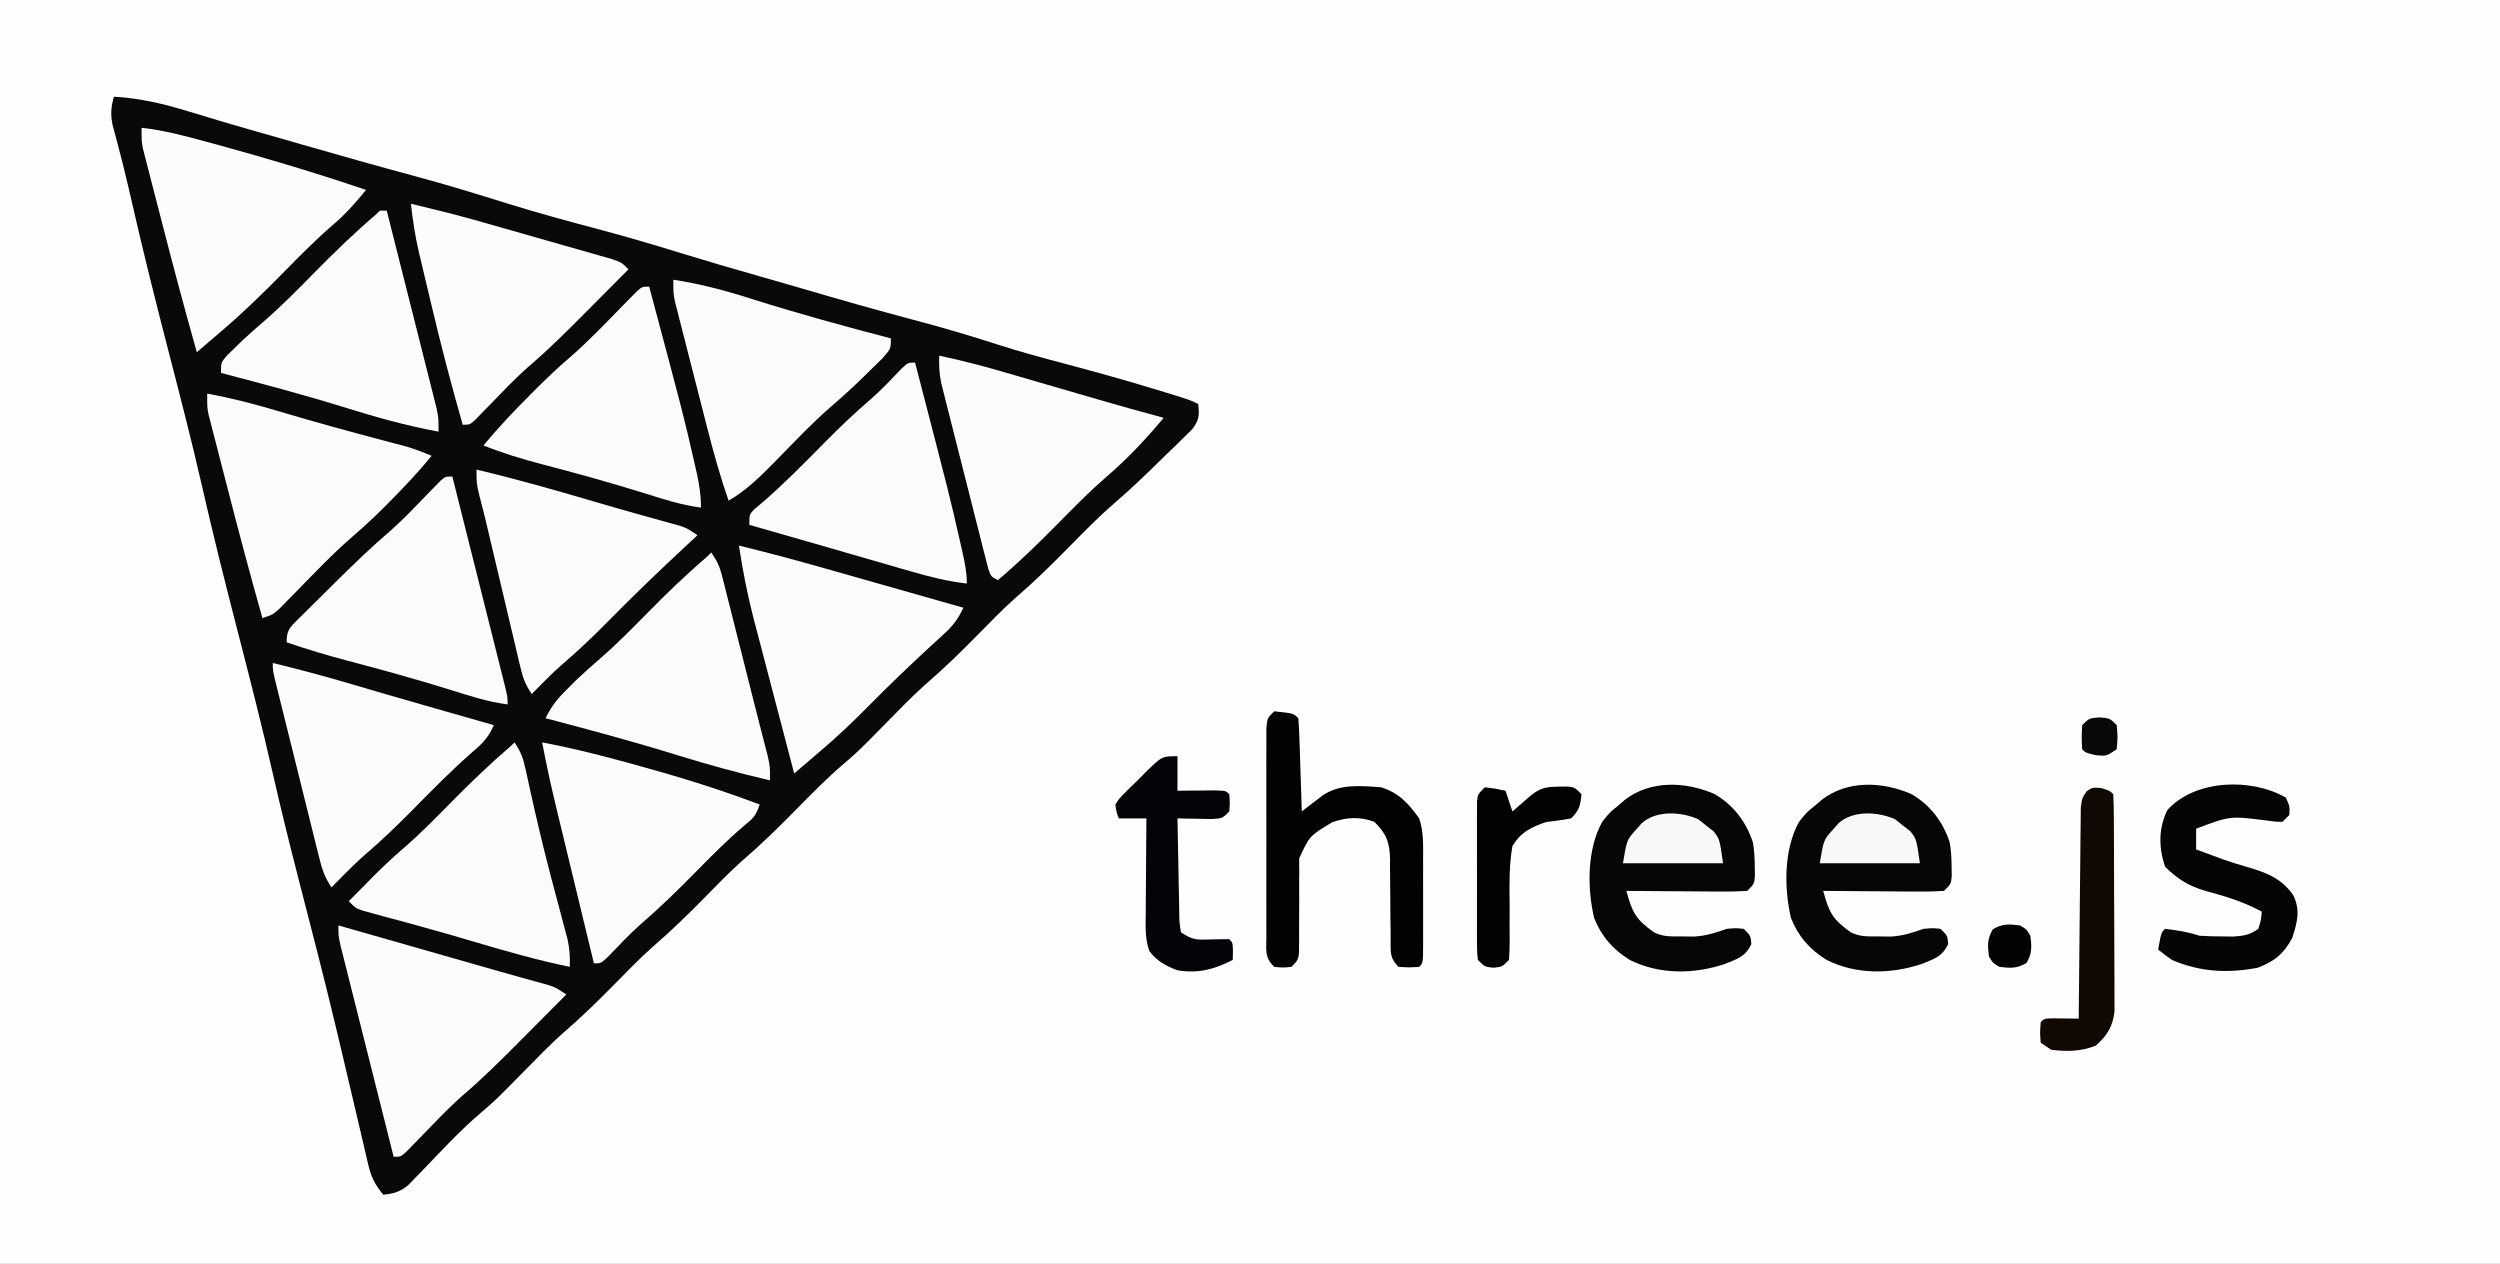 <?xml version="1.0" encoding="UTF-8"?>
<svg version="1.1" xmlns="http://www.w3.org/2000/svg" width="724" height="366">
<rect width="100%" height="100%" fill="#808080" stroke="none"/>
<path d="M0 0 C238.92 0 477.84 0 724 0 C724 120.78 724 241.56 724 366 C485.08 366 246.16 366 0 366 C0 245.22 0 124.44 0 0 Z " fill="#FEFEFE" transform="translate(0,0)"/>
<path d="M0 0 C7.617 0.439 14.476 2.071 21.75 4.312 C23.745 4.913 25.739 5.514 27.734 6.113 C28.749 6.421 29.763 6.728 30.809 7.045 C36.522 8.755 42.263 10.37 48 12 C50.24 12.643 52.479 13.286 54.719 13.93 C65.503 17.025 76.287 20.098 87.125 23 C96.171 25.428 105.102 28.171 114.041 30.967 C122.788 33.679 131.595 36.086 140.449 38.423 C148.583 40.583 156.631 42.962 164.671 45.446 C171.765 47.635 178.884 49.712 186.028 51.733 C190.603 53.028 195.173 54.339 199.734 55.684 C210.228 58.776 220.737 61.759 231.312 64.562 C239.537 66.744 247.66 69.096 255.748 71.733 C262.358 73.86 269.038 75.663 275.75 77.438 C284.549 79.765 293.294 82.219 302 84.875 C302.979 85.173 303.959 85.472 304.968 85.779 C311.719 87.86 311.719 87.86 314 89 C314.378 92.268 314.29 93.611 312.291 96.292 C311.504 97.06 310.717 97.827 309.906 98.617 C309.04 99.472 308.174 100.326 307.281 101.207 C306.363 102.087 305.446 102.968 304.5 103.875 C303.613 104.748 302.726 105.62 301.812 106.52 C297.944 110.302 294.041 114.012 289.938 117.539 C285.211 121.612 280.874 126.055 276.5 130.5 C271.481 135.6 266.44 140.552 261.01 145.213 C257.167 148.63 253.604 152.335 250 156 C245.154 160.929 240.27 165.69 235.027 170.195 C231.18 173.62 227.61 177.329 224 181 C215.578 189.566 215.578 189.566 211.031 193.469 C206.268 197.562 201.903 202.026 197.5 206.5 C192.481 211.6 187.44 216.552 182.01 221.213 C178.167 224.63 174.604 228.335 171 232 C166.154 236.929 161.27 241.69 156.027 246.195 C152.18 249.62 148.61 253.329 145 257 C140.154 261.929 135.27 266.69 130.027 271.195 C126.18 274.62 122.61 278.329 119 282 C110.577 290.567 110.577 290.567 106.043 294.445 C100.26 299.411 95.066 304.995 89.803 310.5 C88.998 311.322 88.193 312.145 87.363 312.992 C86.644 313.738 85.925 314.485 85.185 315.253 C82.747 317.202 81.069 317.656 78 318 C75.673 315.188 74.496 312.945 73.672 309.398 C73.454 308.48 73.235 307.562 73.01 306.616 C72.782 305.617 72.555 304.619 72.32 303.59 C72.071 302.535 71.822 301.48 71.566 300.394 C71.026 298.108 70.491 295.821 69.96 293.533 C68.537 287.406 67.082 281.287 65.629 275.168 C65.331 273.91 65.033 272.652 64.726 271.356 C61.171 256.416 57.342 241.548 53.491 226.683 C50.876 216.562 48.378 206.428 46.059 196.234 C42.953 182.591 39.498 169.047 36 155.5 C32.246 140.961 28.595 126.418 25.267 111.776 C22.412 99.291 19.202 86.899 16 74.5 C12.151 59.593 8.387 44.682 4.991 29.664 C3.35 22.417 1.541 15.237 -0.434 8.074 C-1.005 4.974 -0.862 3.004 0 0 Z " fill="#090909" transform="translate(33,28)"/>
<path d="M0 0 C0.874 0.25 0.874 0.25 1.766 0.505 C3.008 0.86 3.008 0.86 4.276 1.222 C5.212 1.489 6.148 1.756 7.112 2.032 C8.14 2.326 9.168 2.619 10.227 2.922 C20.289 5.797 20.289 5.797 30.352 8.672 C31.987 9.139 31.987 9.139 33.656 9.616 C35.818 10.234 37.979 10.852 40.14 11.471 C44.624 12.755 49.108 14.036 53.604 15.275 C54.856 15.623 56.108 15.97 57.398 16.328 C58.434 16.611 59.47 16.893 60.537 17.185 C63 18 63 18 66 20 C62.732 23.293 59.46 26.583 56.186 29.869 C55.075 30.985 53.966 32.101 52.857 33.218 C47.338 38.779 41.834 44.261 35.868 49.348 C31.507 53.204 27.526 57.48 23.473 61.654 C22.793 62.345 22.114 63.035 21.414 63.746 C20.501 64.685 20.501 64.685 19.569 65.642 C18 67 18 67 16 67 C13.91 58.708 11.823 50.416 9.742 42.122 C8.775 38.271 7.807 34.42 6.836 30.57 C5.899 26.856 4.966 23.14 4.035 19.424 C3.679 18.006 3.322 16.588 2.963 15.17 C2.462 13.186 1.965 11.201 1.469 9.216 C1.185 8.085 0.9 6.955 0.607 5.79 C0 3 0 3 0 0 Z " fill="#FCFCFC" transform="translate(98,268)"/>
<path d="M0 0 C1.766 2.649 2.424 4.064 3.173 7.034 C3.381 7.843 3.588 8.652 3.801 9.486 C4.019 10.36 4.237 11.235 4.461 12.137 C4.693 13.049 4.925 13.961 5.163 14.901 C5.906 17.829 6.641 20.758 7.375 23.688 C7.861 25.61 8.348 27.533 8.836 29.455 C9.786 33.206 10.731 36.959 11.671 40.712 C12.516 44.086 13.373 47.456 14.243 50.823 C14.432 51.558 14.62 52.293 14.814 53.051 C15.314 54.999 15.818 56.947 16.323 58.894 C17 62 17 62 17 66 C7.931 63.881 -0.981 61.449 -9.875 58.688 C-22.489 54.772 -35.228 51.358 -48 48 C-46.294 44.357 -44.257 42.02 -41.375 39.188 C-40.149 37.971 -40.149 37.971 -38.898 36.73 C-36.721 34.679 -34.525 32.717 -32.258 30.77 C-27.434 26.58 -22.979 22.051 -18.5 17.5 C-12.848 11.758 -7.123 6.238 -1 1 C-0.67 0.67 -0.34 0.34 0 0 Z " fill="#FBFBFB" transform="translate(206,160)"/>
<path d="M0 0 C2.089 8.309 4.175 16.619 6.258 24.93 C7.226 28.789 8.194 32.647 9.164 36.505 C10.1 40.227 11.033 43.948 11.965 47.671 C12.322 49.093 12.679 50.514 13.037 51.936 C13.537 53.923 14.035 55.91 14.531 57.898 C14.958 59.597 14.958 59.597 15.393 61.33 C16 64 16 64 16 66 C10.367 65.273 5.146 63.577 -0.25 61.875 C-10.148 58.8 -20.104 56.023 -30.13 53.398 C-36.174 51.806 -42.094 50.047 -48 48 C-48 44.4 -46.993 43.644 -44.546 41.18 C-44.046 40.693 -43.546 40.205 -43.031 39.703 C-42.518 39.191 -42.004 38.679 -41.474 38.152 C-40.382 37.066 -39.285 35.983 -38.186 34.904 C-36.528 33.277 -34.88 31.64 -33.234 30 C-28.229 25.032 -23.167 20.182 -17.806 15.596 C-13.918 12.159 -10.366 8.364 -6.762 4.635 C-6.173 4.035 -5.584 3.435 -4.977 2.816 C-4.451 2.274 -3.926 1.732 -3.385 1.174 C-2 0 -2 0 0 0 Z " fill="#FBFBFB" transform="translate(131,138)"/>
<path d="M0 0 C7.154 1.293 14.044 3.086 21 5.188 C31.132 8.203 41.308 11.008 51.533 13.69 C52.568 13.964 53.602 14.238 54.668 14.52 C55.578 14.758 56.489 14.996 57.427 15.241 C60.03 16.009 62.498 16.952 65 18 C61.124 22.761 56.955 27.155 52.625 31.5 C52.096 32.033 51.567 32.567 51.023 33.116 C48.171 35.957 45.256 38.669 42.199 41.289 C36.346 46.353 31.028 51.963 25.627 57.5 C24.815 58.322 24.004 59.145 23.168 59.992 C22.439 60.738 21.709 61.485 20.958 62.253 C19 64 19 64 16 65 C12.482 52.537 9.138 40.035 5.923 27.49 C5.175 24.578 4.421 21.668 3.666 18.758 C3.187 16.893 2.709 15.029 2.23 13.164 C1.893 11.869 1.893 11.869 1.549 10.548 C1.345 9.745 1.141 8.943 0.93 8.116 C0.75 7.415 0.57 6.714 0.384 5.992 C0 4 0 4 0 0 Z " fill="#FBFBFB" transform="translate(60,114)"/>
<path d="M0 0 C8.306 2.025 16.544 4.232 24.766 6.574 C26.505 7.067 26.505 7.067 28.279 7.57 C31.936 8.608 35.593 9.648 39.25 10.688 C41.749 11.397 44.247 12.106 46.746 12.814 C52.831 14.541 58.916 16.27 65 18 C63.535 21.074 62.137 23.058 59.613 25.363 C58.929 25.996 58.245 26.628 57.541 27.28 C56.805 27.95 56.07 28.621 55.312 29.312 C49.399 34.783 43.599 40.331 37.938 46.062 C33.121 50.924 28.246 55.599 23 60 C21.759 61.06 20.519 62.121 19.281 63.184 C18.663 63.714 18.045 64.244 17.408 64.791 C16.711 65.389 16.711 65.389 16 66 C14.035 58.531 12.079 51.06 10.128 43.588 C9.465 41.05 8.8 38.513 8.132 35.977 C7.169 32.314 6.213 28.649 5.258 24.984 C4.962 23.865 4.666 22.746 4.361 21.593 C2.506 14.441 1.088 7.308 0 0 Z " fill="#FCFCFC" transform="translate(214,158)"/>
<path d="M0 0 C6.447 0.72 12.562 2.359 18.812 4.062 C20.503 4.52 20.503 4.52 22.228 4.987 C36.593 8.923 50.894 13.209 65 18 C61.993 21.684 59.049 25.061 55.406 28.121 C50.345 32.492 45.691 37.238 41 42 C35.182 47.906 29.324 53.637 23 59 C21.753 60.067 20.507 61.135 19.262 62.203 C18.646 62.731 18.031 63.258 17.397 63.802 C16.936 64.197 16.475 64.593 16 65 C12.482 52.537 9.138 40.035 5.923 27.49 C5.175 24.578 4.421 21.668 3.666 18.758 C3.187 16.893 2.709 15.029 2.23 13.164 C1.893 11.869 1.893 11.869 1.549 10.548 C1.345 9.745 1.141 8.943 0.93 8.116 C0.75 7.415 0.57 6.714 0.384 5.992 C0 4 0 4 0 0 Z " fill="#FCFCFC" transform="translate(41,37)"/>
<path d="M0 0 C6.536 1.385 12.925 3.056 19.336 4.934 C20.776 5.351 20.776 5.351 22.245 5.778 C25.289 6.662 28.332 7.549 31.375 8.438 C34.411 9.321 37.447 10.204 40.484 11.086 C42.364 11.633 44.244 12.18 46.124 12.729 C52.397 14.556 58.691 16.299 65 18 C59.842 24.164 54.493 29.909 48.367 35.125 C43.511 39.354 39.015 43.912 34.5 48.5 C28.852 54.239 23.152 59.799 17 65 C15 64 15 64 14.19 61.674 C13.928 60.643 13.666 59.612 13.396 58.55 C13.096 57.385 12.796 56.22 12.486 55.019 C12.169 53.75 11.851 52.48 11.523 51.172 C11.191 49.862 10.857 48.553 10.523 47.244 C9.824 44.494 9.13 41.744 8.44 38.992 C7.558 35.471 6.663 31.953 5.764 28.437 C5.073 25.73 4.388 23.023 3.705 20.314 C3.218 18.387 2.727 16.462 2.236 14.536 C1.942 13.359 1.648 12.181 1.345 10.968 C1.085 9.934 0.824 8.9 0.556 7.834 C0.027 5.137 -0.108 2.739 0 0 Z " fill="#FCFCFC" transform="translate(272,103)"/>
<path d="M0 0 C10.032 38.649 10.032 38.649 13.125 52.25 C13.324 53.122 13.524 53.993 13.729 54.891 C14.418 57.986 15 60.819 15 64 C9.345 63.343 4.081 62.011 -1.379 60.418 C-2.268 60.163 -3.157 59.907 -4.073 59.644 C-6.904 58.829 -9.733 58.009 -12.562 57.188 C-14.435 56.647 -16.308 56.108 -18.182 55.568 C-21.795 54.527 -25.408 53.484 -29.02 52.439 C-35.342 50.61 -41.67 48.802 -48 47 C-48 44 -48 44 -46.48 42.406 C-45.724 41.777 -44.967 41.148 -44.188 40.5 C-37.79 34.954 -31.892 28.947 -25.954 22.916 C-21.691 18.609 -17.358 14.487 -12.759 10.541 C-9.614 7.786 -6.773 4.739 -3.883 1.723 C-2 0 -2 0 0 0 Z " fill="#FBFBFB" transform="translate(265,105)"/>
<path d="M0 0 C7.946 1.234 15.417 3.222 23.062 5.688 C36.273 9.858 49.599 13.5 63 17 C63 20 63 20 60.438 22.891 C59.299 24.018 58.153 25.138 57 26.25 C56.447 26.798 55.894 27.346 55.324 27.91 C52.368 30.812 49.341 33.59 46.195 36.285 C40.211 41.469 34.773 47.219 29.246 52.881 C25.065 57.116 21.158 60.998 16 64 C13.608 57.107 11.662 50.174 9.863 43.105 C9.579 41.996 9.295 40.886 9.002 39.743 C8.406 37.413 7.812 35.082 7.219 32.751 C6.31 29.18 5.393 25.61 4.475 22.041 C3.895 19.771 3.317 17.501 2.738 15.23 C2.463 14.164 2.188 13.097 1.905 11.998 C1.655 11.006 1.404 10.015 1.146 8.993 C0.924 8.123 0.702 7.253 0.473 6.357 C0 4 0 4 0 0 Z " fill="#FBFBFB" transform="translate(195,81)"/>
<path d="M0 0 C1.944 2.916 2.501 4.544 3.227 7.891 C3.45 8.896 3.674 9.901 3.904 10.937 C4.142 12.03 4.38 13.124 4.625 14.25 C6.356 22.015 8.157 29.746 10.172 37.441 C10.355 38.141 10.538 38.84 10.726 39.56 C11.628 42.994 12.539 46.425 13.459 49.854 C13.955 51.731 13.955 51.731 14.461 53.645 C14.758 54.752 15.055 55.859 15.361 56.999 C15.953 59.778 16.129 62.172 16 65 C6.745 63.102 -2.265 60.524 -11.317 57.841 C-16.878 56.195 -22.445 54.589 -28.039 53.059 C-29.182 52.745 -30.325 52.431 -31.503 52.108 C-33.718 51.503 -35.935 50.904 -38.153 50.31 C-39.152 50.036 -40.151 49.762 -41.18 49.48 C-42.064 49.242 -42.948 49.004 -43.859 48.759 C-46 48 -46 48 -48 46 C-46.17 44.142 -44.336 42.289 -42.5 40.438 C-41.995 39.924 -41.489 39.41 -40.969 38.881 C-38.134 36.029 -35.239 33.311 -32.188 30.691 C-27.381 26.534 -22.955 22.027 -18.5 17.5 C-12.848 11.758 -7.123 6.238 -1 1 C-0.67 0.67 -0.34 0.34 0 0 Z " fill="#FBFBFB" transform="translate(149,215)"/>
<path d="M0 0 C0.66 0 1.32 0 2 0 C3.961 7.753 5.918 15.506 7.867 23.262 C8.773 26.863 9.68 30.464 10.591 34.063 C11.471 37.538 12.346 41.013 13.217 44.49 C13.551 45.815 13.885 47.14 14.222 48.465 C14.693 50.322 15.158 52.18 15.623 54.038 C15.89 55.095 16.156 56.152 16.431 57.241 C17 60 17 60 17 64 C7.543 62.279 -1.488 59.703 -10.651 56.845 C-22.341 53.224 -34.166 50.111 -46 47 C-46 44 -46 44 -44.312 41.984 C-43.549 41.247 -42.786 40.51 -42 39.75 C-41.258 39.023 -40.515 38.296 -39.75 37.547 C-37.636 35.589 -35.498 33.703 -33.312 31.828 C-28.296 27.463 -23.664 22.735 -19 18 C-13.181 12.093 -7.307 6.385 -1 1 C-0.67 0.67 -0.34 0.34 0 0 Z " fill="#FBFBFB" transform="translate(110,61)"/>
<path d="M0 0 C11.393 2.697 22.61 5.874 33.836 9.191 C37.917 10.396 42.004 11.57 46.102 12.715 C47.545 13.119 47.545 13.119 49.017 13.532 C50.84 14.041 52.664 14.546 54.489 15.046 C55.303 15.275 56.118 15.503 56.957 15.738 C57.668 15.935 58.38 16.131 59.113 16.333 C61 17 61 17 64 19 C63.042 19.886 62.084 20.771 61.098 21.684 C52.872 29.325 44.806 37.09 36.938 45.099 C33.015 49.072 28.984 52.83 24.754 56.473 C22.751 58.217 20.858 60.041 19 61.938 C18.134 62.817 18.134 62.817 17.25 63.715 C16.837 64.139 16.425 64.563 16 65 C14.092 62.138 13.476 60.468 12.703 57.197 C12.469 56.222 12.236 55.247 11.995 54.242 C11.749 53.189 11.503 52.136 11.25 51.051 C10.862 49.421 10.862 49.421 10.466 47.758 C9.638 44.278 8.819 40.795 8 37.312 C7.448 34.985 6.896 32.657 6.344 30.33 C5.562 27.038 4.781 23.746 4.005 20.453 C3.771 19.462 3.538 18.471 3.297 17.45 C2.967 16.049 2.967 16.049 2.631 14.62 C2.059 12.246 1.449 9.886 0.828 7.524 C0 4 0 4 0 0 Z " fill="#FCFCFC" transform="translate(138,136)"/>
<path d="M0 0 C7.875 1.912 15.669 4.009 23.438 6.312 C25.529 6.928 27.62 7.542 29.711 8.156 C30.755 8.463 31.799 8.77 32.874 9.086 C37.764 10.516 42.663 11.916 47.562 13.312 C48.412 13.555 49.261 13.797 50.136 14.046 C51.704 14.493 53.272 14.939 54.84 15.385 C57.894 16.255 60.947 17.127 64 18 C62.564 21.385 60.861 23.207 58.062 25.562 C51.726 31.104 45.857 37.088 39.953 43.084 C35.683 47.4 31.343 51.535 26.737 55.49 C24.561 57.381 22.52 59.382 20.5 61.438 C19.83 62.117 19.159 62.796 18.469 63.496 C17.742 64.241 17.742 64.241 17 65 C14.941 61.912 14.285 59.756 13.396 56.183 C13.096 54.989 12.796 53.794 12.486 52.563 C12.165 51.26 11.844 49.956 11.523 48.652 C11.19 47.316 10.857 45.98 10.523 44.644 C9.825 41.846 9.131 39.048 8.44 36.249 C7.554 32.657 6.66 29.067 5.764 25.478 C5.075 22.72 4.39 19.962 3.705 17.204 C3.376 15.88 3.047 14.556 2.717 13.232 C2.257 11.384 1.801 9.536 1.345 7.687 C1.085 6.635 0.824 5.582 0.556 4.498 C0 2 0 2 0 0 Z " fill="#FCFCFC" transform="translate(79,192)"/>
<path d="M0 0 C10.029 37.541 10.029 37.541 13.125 51.125 C13.324 51.992 13.524 52.859 13.729 53.752 C14.512 57.276 15 60.373 15 64 C9.367 63.273 4.146 61.577 -1.25 59.875 C-11.175 56.789 -21.159 54.011 -31.218 51.398 C-36.963 49.889 -42.482 48.204 -48 46 C-43.752 40.928 -39.316 36.163 -34.625 31.5 C-34.004 30.875 -33.382 30.25 -32.742 29.605 C-29.612 26.482 -26.433 23.472 -23.078 20.59 C-17.688 15.937 -12.79 10.802 -7.828 5.701 C-7.104 4.966 -6.379 4.23 -5.633 3.473 C-4.982 2.805 -4.331 2.137 -3.661 1.449 C-2 0 -2 0 0 0 Z " fill="#FBFBFB" transform="translate(188,83)"/>
<path d="M0 0 C2.376 0.58 4.751 1.164 7.125 1.75 C7.771 1.907 8.417 2.065 9.082 2.227 C14.819 3.647 20.494 5.263 26.173 6.898 C29.457 7.844 32.743 8.779 36.031 9.709 C38.753 10.48 41.472 11.258 44.191 12.037 C45.584 12.435 46.979 12.83 48.374 13.224 C50.423 13.802 52.469 14.388 54.516 14.977 C56.314 15.488 56.314 15.488 58.149 16.01 C61 17 61 17 63 19 C59.874 22.151 56.745 25.298 53.613 28.442 C52.551 29.509 51.49 30.577 50.43 31.645 C45.053 37.066 39.665 42.401 33.854 47.362 C29.723 51.012 25.951 55.053 22.117 59.01 C21.483 59.655 20.849 60.3 20.195 60.965 C19.628 61.549 19.061 62.133 18.477 62.734 C17 64 17 64 15 64 C11.673 52.342 8.61 40.648 5.833 28.846 C5.242 26.34 4.643 23.836 4.043 21.332 C3.658 19.708 3.274 18.085 2.891 16.461 C2.715 15.727 2.539 14.994 2.357 14.238 C1.252 9.505 0.532 4.832 0 0 Z " fill="#FCFCFC" transform="translate(119,59)"/>
<path d="M0 0 C7.578 1.422 14.998 3.23 22.438 5.25 C23.57 5.556 24.703 5.863 25.871 6.179 C38.424 9.611 50.84 13.355 63 18 C61.897 21.308 61.148 21.947 58.531 24.094 C53.576 28.298 49.055 32.871 44.5 37.5 C39.409 42.673 34.296 47.705 28.786 52.432 C25.357 55.442 22.264 58.774 19.102 62.059 C17 64 17 64 15 64 C13.182 56.493 11.368 48.986 9.556 41.478 C8.94 38.927 8.323 36.376 7.705 33.826 C6.815 30.147 5.927 26.468 5.039 22.789 C4.628 21.095 4.628 21.095 4.209 19.366 C2.66 12.935 1.236 6.498 0 0 Z " fill="#FCFCFC" transform="translate(157,215)"/>
<path d="M0 0 C5.467 3.152 9.177 8.02 11.141 14.02 C11.565 16.434 11.669 18.736 11.688 21.188 C11.702 22.056 11.716 22.925 11.73 23.82 C11.5 26.062 11.5 26.062 9.5 28.062 C6.847 28.238 4.3 28.294 1.648 28.258 C0.874 28.255 0.1 28.252 -0.697 28.249 C-3.173 28.238 -5.649 28.213 -8.125 28.188 C-9.802 28.177 -11.479 28.168 -13.156 28.16 C-17.271 28.138 -21.385 28.104 -25.5 28.062 C-23.804 34.383 -22.721 36.364 -17.5 40.062 C-14.709 41.458 -12.363 41.232 -9.25 41.25 C-8.131 41.264 -7.012 41.278 -5.859 41.293 C-2.411 41.056 0.268 40.242 3.5 39.062 C6.25 38.812 6.25 38.812 8.5 39.062 C10.5 41.062 10.5 41.062 10.688 43.438 C9.003 47.161 6.591 47.764 2.922 49.266 C-6.05 52.218 -15.951 52.329 -24.5 48.062 C-29.401 45.035 -32.73 41.258 -34.844 35.883 C-36.874 27.16 -36.908 16.043 -32.5 8.062 C-30.312 5.312 -30.312 5.312 -27.5 3.062 C-26.969 2.597 -26.438 2.132 -25.891 1.652 C-18.46 -4.048 -8.346 -3.618 0 0 Z " fill="#070607" transform="translate(553.5,229.938)"/>
<path d="M0 0 C5.467 3.152 9.177 8.02 11.141 14.02 C11.565 16.434 11.669 18.736 11.688 21.188 C11.702 22.056 11.716 22.925 11.73 23.82 C11.5 26.062 11.5 26.062 9.5 28.062 C6.847 28.238 4.3 28.294 1.648 28.258 C0.874 28.255 0.1 28.252 -0.697 28.249 C-3.173 28.238 -5.649 28.213 -8.125 28.188 C-9.802 28.177 -11.479 28.168 -13.156 28.16 C-17.271 28.138 -21.385 28.104 -25.5 28.062 C-23.804 34.383 -22.721 36.364 -17.5 40.062 C-14.709 41.458 -12.363 41.232 -9.25 41.25 C-8.131 41.264 -7.012 41.278 -5.859 41.293 C-2.411 41.056 0.268 40.242 3.5 39.062 C6.25 38.812 6.25 38.812 8.5 39.062 C10.5 41.062 10.5 41.062 10.688 43.438 C9.003 47.161 6.591 47.764 2.922 49.266 C-6.05 52.218 -15.951 52.329 -24.5 48.062 C-29.401 45.035 -32.73 41.258 -34.844 35.883 C-36.874 27.16 -36.908 16.043 -32.5 8.062 C-30.312 5.312 -30.312 5.312 -27.5 3.062 C-26.969 2.597 -26.438 2.132 -25.891 1.652 C-18.46 -4.048 -8.346 -3.618 0 0 Z " fill="#070607" transform="translate(496.5,229.938)"/>
<path d="M0 0 C5.568 0.568 5.568 0.568 7 2 C7.158 3.998 7.251 6.001 7.316 8.004 C7.379 9.826 7.379 9.826 7.443 11.686 C7.483 12.965 7.522 14.244 7.562 15.562 C7.606 16.846 7.649 18.129 7.693 19.451 C7.8 22.634 7.902 25.817 8 29 C8.543 28.578 9.085 28.157 9.645 27.723 C10.36 27.175 11.075 26.627 11.812 26.062 C12.52 25.517 13.228 24.972 13.957 24.41 C19.022 20.914 25.1 21.577 31 22 C36.298 23.734 38.8 26.612 42 31 C43.311 34.934 43.143 38.689 43.133 42.789 C43.134 43.648 43.135 44.507 43.136 45.392 C43.136 47.206 43.135 49.02 43.13 50.834 C43.125 53.621 43.13 56.408 43.137 59.195 C43.136 60.956 43.135 62.716 43.133 64.477 C43.135 65.315 43.137 66.154 43.139 67.017 C43.115 72.885 43.115 72.885 42 74 C39.062 74.188 39.062 74.188 36 74 C33.496 71.496 33.758 69.982 33.724 66.565 C33.725 65.826 33.726 65.086 33.727 64.324 C33.706 62.758 33.685 61.193 33.664 59.627 C33.641 57.158 33.625 54.69 33.619 52.221 C33.61 49.838 33.576 47.457 33.539 45.074 C33.544 44.341 33.549 43.607 33.554 42.851 C33.461 37.965 32.506 35.415 29 32 C24.819 30.419 20.977 30.655 16.812 32.125 C10.251 36.055 10.251 36.055 7.259 42.565 C7.232 43.922 7.235 45.28 7.266 46.637 C7.252 47.718 7.252 47.718 7.238 48.821 C7.214 51.11 7.23 53.398 7.25 55.688 C7.249 57.987 7.239 60.287 7.219 62.587 C7.208 64.014 7.21 65.442 7.225 66.87 C7.221 71.779 7.221 71.779 5 74 C2.5 74.25 2.5 74.25 0 74 C-2.827 71.173 -2.254 69.338 -2.259 65.379 C-2.262 64.699 -2.266 64.019 -2.269 63.319 C-2.278 61.067 -2.272 58.815 -2.266 56.562 C-2.267 55.001 -2.269 53.439 -2.271 51.877 C-2.274 48.602 -2.27 45.327 -2.261 42.052 C-2.249 37.848 -2.256 33.645 -2.268 29.441 C-2.275 26.216 -2.273 22.99 -2.268 19.765 C-2.266 18.214 -2.268 16.664 -2.273 15.114 C-2.278 12.95 -2.27 10.786 -2.259 8.621 C-2.257 7.388 -2.256 6.155 -2.254 4.885 C-2 2 -2 2 0 0 Z " fill="#040102" transform="translate(369,206)"/>
<path d="M0 0 C1.125 2.562 1.125 2.562 1 5 C0.34 5.66 -0.32 6.32 -1 7 C-3.066 6.977 -3.066 6.977 -5.562 6.625 C-16.188 5.271 -16.188 5.271 -26 9 C-26 10.98 -26 12.96 -26 15 C-24.418 15.586 -22.834 16.168 -21.25 16.75 C-20.251 17.12 -19.252 17.49 -18.223 17.871 C-16.105 18.613 -13.966 19.295 -11.809 19.91 C-5.966 21.599 -1.577 23.093 2.074 28.145 C4.296 32.597 3.272 36.156 1.812 40.688 C-0.747 45.365 -3.206 47.282 -8.125 49.25 C-16.731 50.916 -24.889 50.513 -33 47 C-34.364 46.042 -35.707 45.052 -37 44 C-36.125 39.125 -36.125 39.125 -35 38 C-31.503 38.389 -28.342 38.886 -25 40 C-22.857 40.12 -20.709 40.175 -18.562 40.188 C-16.863 40.209 -16.863 40.209 -15.129 40.23 C-12.124 40.009 -10.446 39.722 -8 38 C-7.188 35.445 -7.188 35.445 -7 33 C-12.21 30.183 -17.395 28.587 -23.078 27.07 C-28.106 25.612 -31.253 23.69 -35 20 C-36.877 14.37 -36.937 8.91 -34.312 3.562 C-26.338 -5.274 -10.001 -5.8 0 0 Z " fill="#060506" transform="translate(662,231)"/>
<path d="M0 0 C0 3.3 0 6.6 0 10 C0.999 9.988 1.998 9.977 3.027 9.965 C4.318 9.956 5.608 9.947 6.938 9.938 C8.225 9.926 9.513 9.914 10.84 9.902 C14 10 14 10 15 11 C15.188 13.438 15.188 13.438 15 16 C13 18 13 18 9.961 18.195 C8.778 18.172 7.594 18.149 6.375 18.125 C5.186 18.107 3.998 18.089 2.773 18.07 C1.858 18.047 0.943 18.024 0 18 C0.069 22.664 0.157 27.326 0.262 31.989 C0.296 33.576 0.324 35.163 0.346 36.75 C0.38 39.029 0.432 41.307 0.488 43.586 C0.495 44.297 0.501 45.009 0.508 45.742 C0.54 47.96 0.54 47.96 1 51 C4.427 53.285 5.62 53.195 9.625 53.062 C11.416 53.008 13.208 52.98 15 53 C16 54 16 54 16.062 56.562 C16.042 57.367 16.021 58.171 16 59 C10.61 61.752 6.062 62.973 0 62 C-3.279 60.787 -6.077 59.271 -8.179 56.376 C-9.393 52.863 -9.245 49.405 -9.195 45.734 C-9.192 44.941 -9.19 44.148 -9.187 43.33 C-9.176 40.803 -9.15 38.277 -9.125 35.75 C-9.115 34.034 -9.106 32.318 -9.098 30.602 C-9.076 26.401 -9.041 22.201 -9 18 C-11.64 18 -14.28 18 -17 18 C-17.677 16.216 -17.677 16.216 -18 14 C-16.892 12.261 -16.892 12.261 -15.176 10.547 C-14.559 9.928 -13.942 9.309 -13.307 8.672 C-12.649 8.038 -11.991 7.403 -11.312 6.75 C-10.674 6.1 -10.035 5.451 -9.377 4.781 C-4.52 0 -4.52 0 0 0 Z " fill="#040307" transform="translate(341,219)"/>
<path d="M0 0 C2.375 0.75 2.375 0.75 3.375 1.75 C3.485 3.779 3.524 5.811 3.536 7.843 C3.546 9.148 3.555 10.453 3.565 11.798 C3.57 13.235 3.574 14.672 3.578 16.109 C3.584 17.576 3.59 19.042 3.595 20.508 C3.606 23.589 3.612 26.669 3.615 29.749 C3.621 33.691 3.645 37.633 3.673 41.575 C3.692 44.607 3.697 47.639 3.699 50.671 C3.702 52.123 3.71 53.576 3.723 55.029 C3.74 57.066 3.736 59.103 3.731 61.14 C3.735 62.298 3.739 63.456 3.742 64.65 C3.221 69.046 1.61 71.665 -1.688 74.562 C-5.929 76.277 -10.102 76.34 -14.625 75.75 C-15.615 75.09 -16.605 74.43 -17.625 73.75 C-17.875 70.688 -17.875 70.688 -17.625 67.75 C-16.625 66.75 -16.625 66.75 -14.34 66.652 C-13.423 66.664 -12.507 66.676 -11.562 66.688 C-10.184 66.701 -10.184 66.701 -8.777 66.715 C-7.712 66.732 -7.712 66.732 -6.625 66.75 C-6.619 65.955 -6.613 65.16 -6.607 64.34 C-6.549 56.851 -6.477 49.361 -6.389 41.872 C-6.345 38.021 -6.305 34.171 -6.279 30.32 C-6.253 26.605 -6.212 22.89 -6.162 19.174 C-6.145 17.756 -6.134 16.338 -6.127 14.92 C-6.118 12.935 -6.088 10.95 -6.057 8.966 C-6.046 7.835 -6.035 6.705 -6.024 5.54 C-5.625 2.75 -5.625 2.75 -4.262 0.846 C-2.625 -0.25 -2.625 -0.25 0 0 Z " fill="#100903" transform="translate(608.625,228.25)"/>
<path d="M0 0 C3.125 0.375 3.125 0.375 6 1 C6.66 2.98 7.32 4.96 8 7 C8.482 6.578 8.964 6.157 9.461 5.723 C10.093 5.175 10.724 4.627 11.375 4.062 C12.315 3.245 12.315 3.245 13.273 2.41 C16.093 0.107 17.924 -0.158 21.5 -0.188 C22.294 -0.202 23.088 -0.216 23.906 -0.23 C26 0 26 0 28 2 C27.67 5.297 27.377 6.623 25 9 C22.608 9.472 20.221 9.761 17.801 10.047 C13.431 11.534 10.461 12.957 8 17 C7.028 22.585 7.107 28.097 7.188 33.75 C7.194 36.043 7.19 38.336 7.176 40.629 C7.171 42.051 7.178 43.474 7.2 44.896 C7.207 46.599 7.112 48.301 7 50 C5 52 5 52 2.5 52.25 C0 52 0 52 -2 50 C-2.254 47.951 -2.254 47.951 -2.259 45.398 C-2.265 44.444 -2.271 43.49 -2.278 42.506 C-2.274 41.473 -2.27 40.44 -2.266 39.375 C-2.268 38.317 -2.269 37.259 -2.271 36.169 C-2.273 33.93 -2.269 31.691 -2.261 29.451 C-2.25 26.014 -2.261 22.578 -2.273 19.141 C-2.272 16.969 -2.27 14.797 -2.266 12.625 C-2.272 11.075 -2.272 11.075 -2.278 9.494 C-2.272 8.539 -2.265 7.585 -2.259 6.602 C-2.257 5.759 -2.256 4.917 -2.254 4.049 C-2 2 -2 2 0 0 Z " fill="#020205" transform="translate(430,228)"/>
<path d="M0 0 C0.722 0.578 1.444 1.155 2.188 1.75 C3.301 2.616 3.301 2.616 4.438 3.5 C6.188 5.75 6.188 5.75 7.188 12.75 C-2.382 12.75 -11.953 12.75 -21.812 12.75 C-20.681 5.961 -20.681 5.961 -17.938 2.938 C-17.424 2.354 -16.911 1.77 -16.383 1.168 C-12.146 -2.658 -4.916 -2.185 0 0 Z " fill="#F7F8F8" transform="translate(548.812,237.25)"/>
<path d="M0 0 C0.722 0.578 1.444 1.155 2.188 1.75 C3.301 2.616 3.301 2.616 4.438 3.5 C6.188 5.75 6.188 5.75 7.188 12.75 C-2.382 12.75 -11.953 12.75 -21.812 12.75 C-20.681 5.961 -20.681 5.961 -17.938 2.938 C-17.424 2.354 -16.911 1.77 -16.383 1.168 C-12.146 -2.658 -4.916 -2.185 0 0 Z " fill="#F7F8F8" transform="translate(491.812,237.25)"/>
<path d="M0 0 C1.875 1.125 1.875 1.125 3 3 C3.394 6.149 3.529 8.119 1.875 10.875 C-0.881 12.529 -2.851 12.394 -6 12 C-7.875 10.875 -7.875 10.875 -9 9 C-9.394 5.851 -9.529 3.881 -7.875 1.125 C-5.119 -0.529 -3.149 -0.394 0 0 Z " fill="#040205" transform="translate(585,268)"/>
<path d="M0 0 C3 0.25 3 0.25 5 2.25 C5.312 5.75 5.312 5.75 5 9.25 C2 11.25 2 11.25 -1.125 10.938 C-4 10.25 -4 10.25 -5 9.25 C-5.188 5.812 -5.188 5.812 -5 2.25 C-3 0.25 -3 0.25 0 0 Z " fill="#090809" transform="translate(608,207.75)"/>
</svg>
